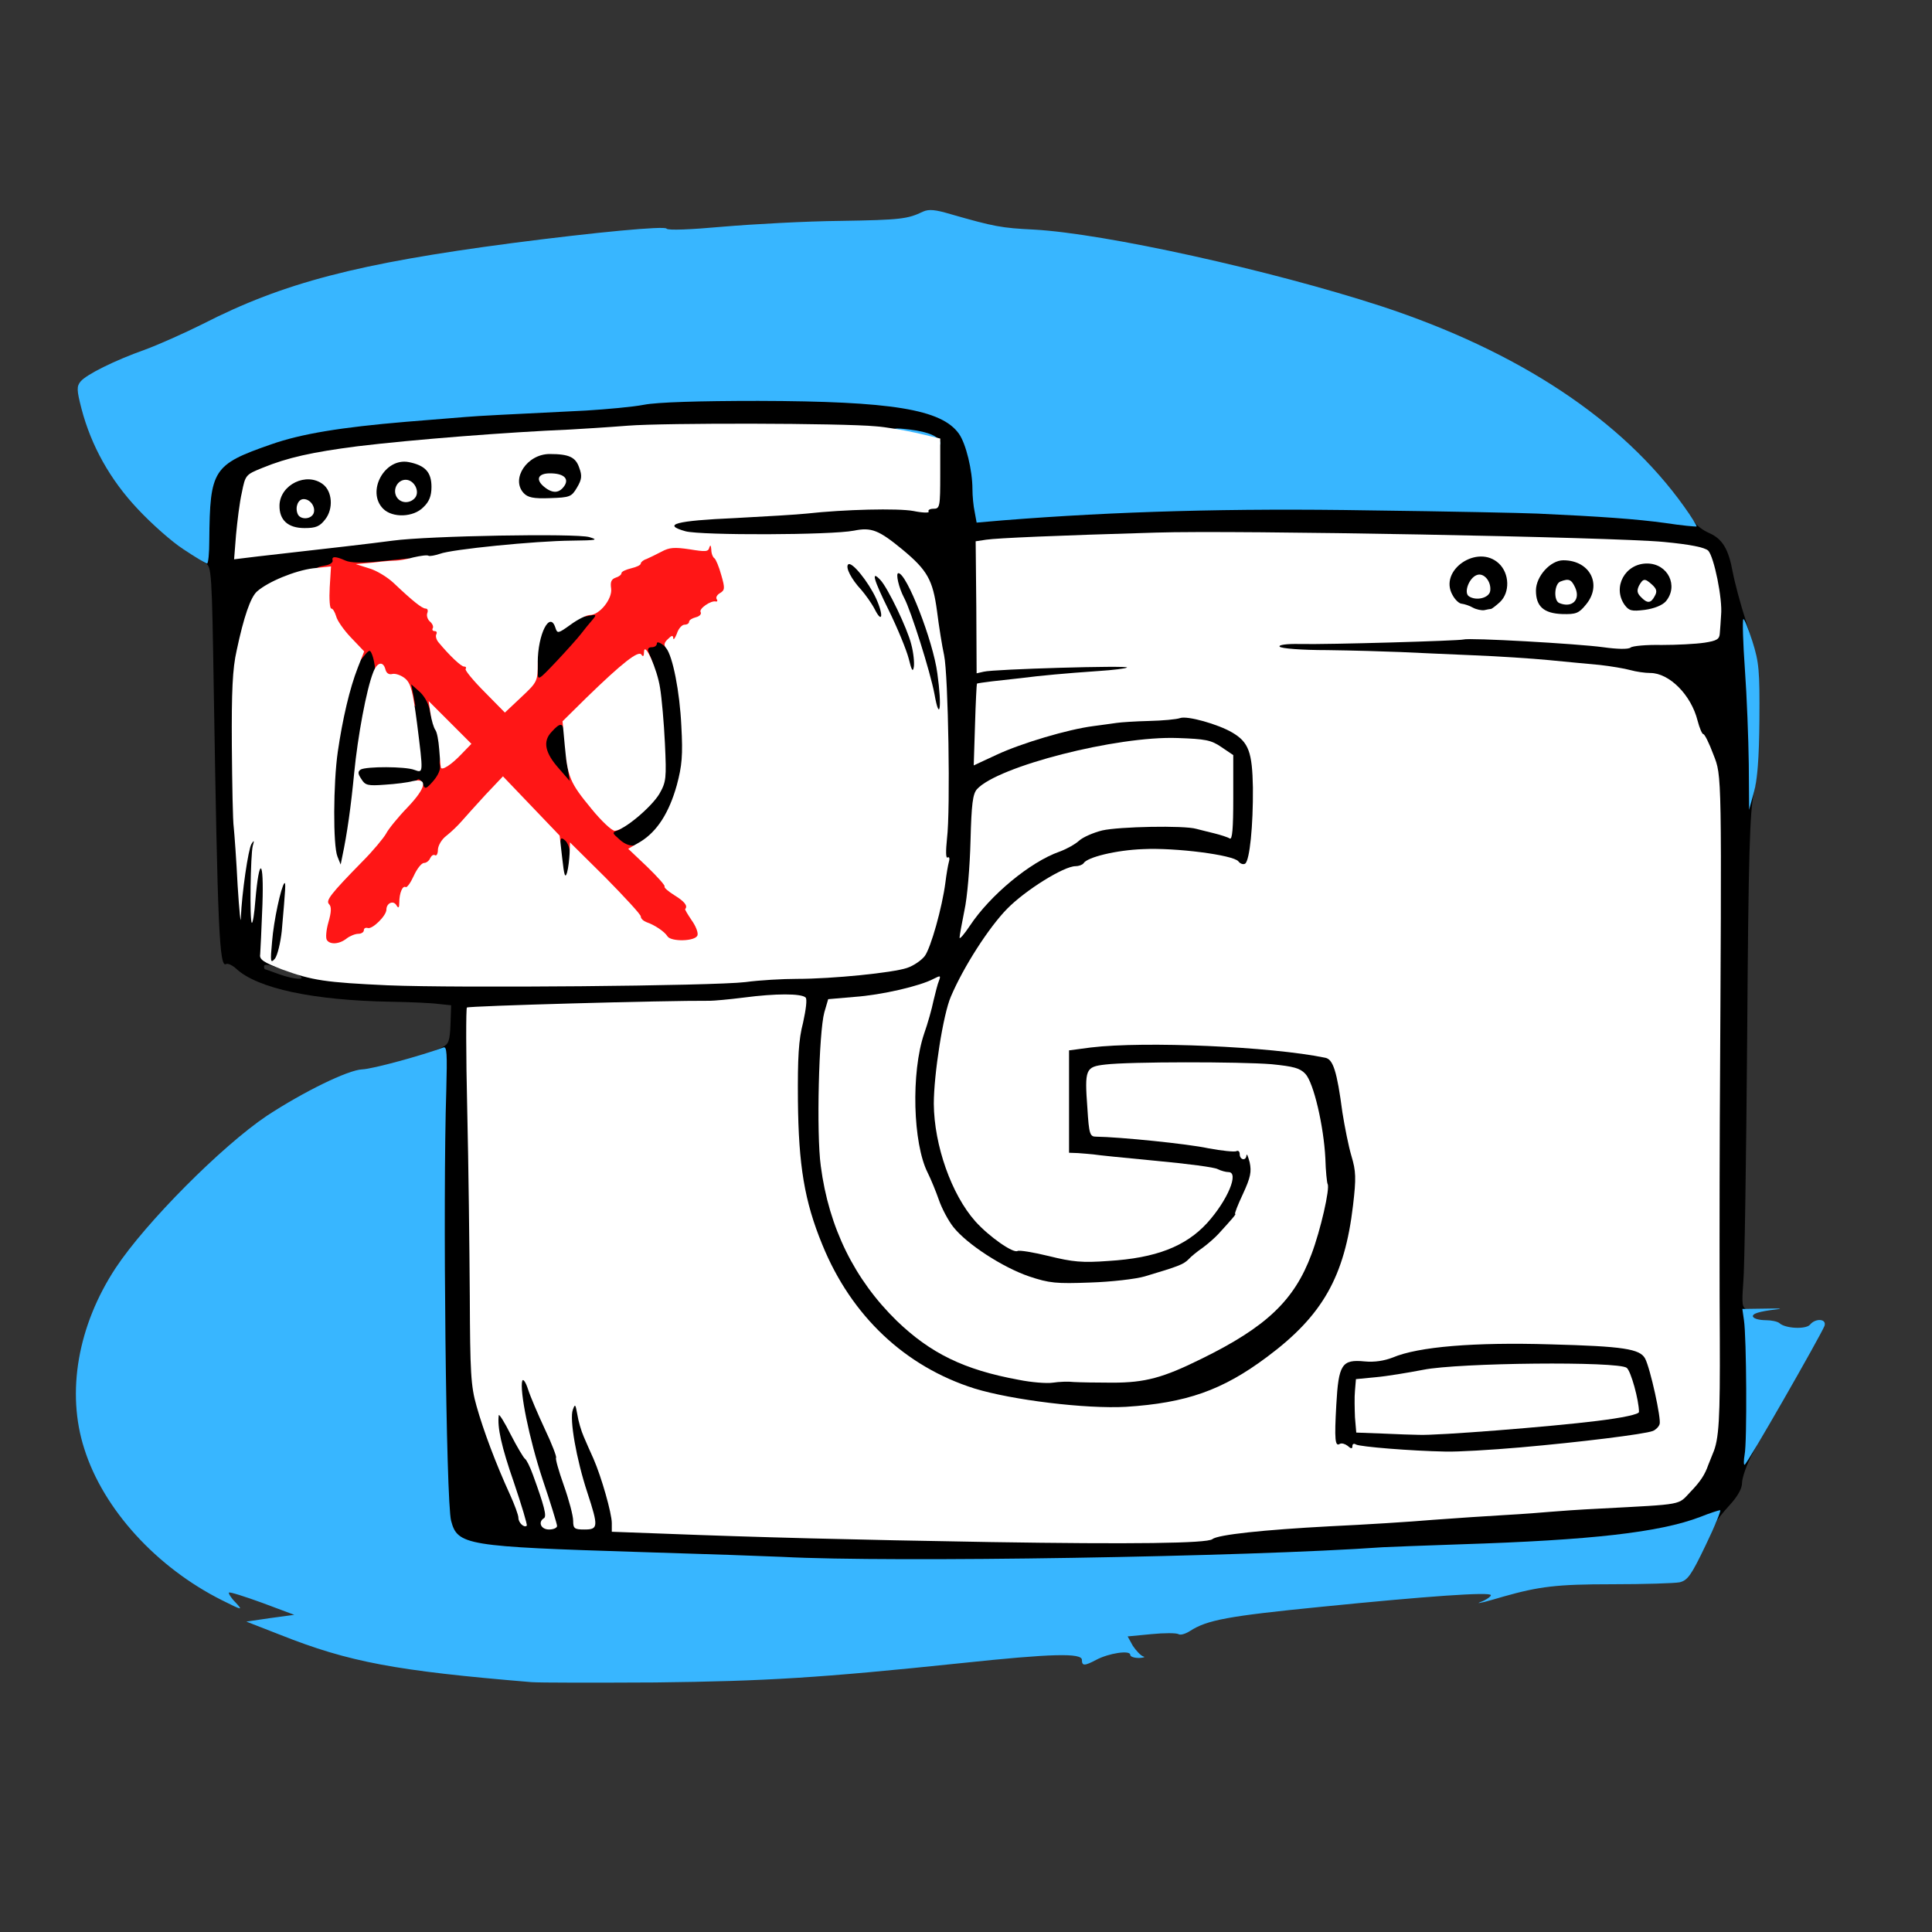 <svg xmlns="http://www.w3.org/2000/svg" viewBox="0 0 6000 6000"><rect x="0" y="0" width="6000" height="6000" fill="#333333" stroke="none"/><g style="transform:none"><path d="M2725 4874c-177-3-896-27-1153-39-123-6-173-20-194-57-10-17-15-108-21-348-11-464-12-501-8-851l3-317 22-10c19-9 23-19 25-70l2-60-38-4c-21-3-87-6-148-7-241-4-416-41-482-103-12-11-26-17-31-14-21 13-26-115-38-842-6-377-7-393-26-403s-20-20-16-144c4-179 15-194 191-255 133-47 406-78 867-100 124-6 254-16 290-23 42-8 176-12 385-12 446 1 598 24 653 102 22 31 42 114 42 172 0 21 3 53 6 71 7 30 9 32 43 26 20-3 182-13 361-22 258-13 427-15 825-10 700 9 953 27 978 68 7 11 26 25 44 33 42 18 61 50 74 121 6 32 24 100 40 149 26 81 30 108 36 275 5 150 3 200-10 260-13 63-17 188-21 760-3 377-8 720-12 762-5 70-4 79 12 85 24 10 23 3 31 221l6 187-27 52c-14 29-26 64-26 79 0 17-14 42-40 70-22 24-40 47-40 52s-24 16-52 25c-134 41-291 56-788 78-135 5-333 14-440 19s-325 12-485 14c-159 3-371 7-470 9s-265 2-370 1zm1010-123c15-15 152-30 370-41 110-5 220-12 245-15s223-17 440-31l395-25 37-37c20-20 37-41 38-45 0-4 10-29 22-55l23-47 5-760c8-1317 9-1250-19-1322-13-35-27-63-31-63s-12-19-18-43c-12-46-48-100-84-125-12-9-45-20-73-24-243-37-454-52-900-64-121-3-226-7-232-9-7-3-13-20-13-40v-35l88-1c48 0 193-4 322-8 144-5 299-5 400 1 177 11 461 12 523 2l37-6v-53c0-81-18-153-43-170-12-8-36-15-54-15h-33l20 20c15 15 20 33 20 78 0 85-13 99-107 107-72 7-78 6-95-15-13-16-18-39-18-82 0-80 26-107 102-109 45-2 42-3-27-9-108-10-444-21-425-13 8 3 25 15 38 26 19 17 22 31 22 86 0 72-3 79-40 104-29 20-81 22-134 3-52-18-66-39-66-101 0-59 19-91 63-110 44-18-804-31-1068-16-104 6-228 11-275 11-141 0-132-9-126 139 3 69 5 145 6 167v42l255-6 255-5v70l-102 7c-105 7-242 19-355 32l-63 7v78c0 44 2 79 5 79 2 0 26-8 52-19 111-43 291-81 392-81 30 0 83-5 118-11 54-10 74-9 126 6 75 21 128 49 147 78 32 48 28 408-4 429-19 13-74 9-79-6-8-19-156-39-264-34-66 2-100 9-134 26-25 12-50 22-57 22-29 0-153 80-204 132-57 58-136 181-176 274-12 29-29 106-38 178-16 117-16 132-1 209 22 111 77 215 145 278 30 27 63 51 75 53s64 14 116 26c134 31 256 17 365-42 41-22 102-84 124-125 22-40-3-48-207-67-102-9-205-20-228-23l-43-6v-375l68-9c122-15 495-9 637 10 72 10 140 20 151 22 25 5 36 41 54 175 7 47 18 104 26 128 37 114-8 393-84 507-58 88-184 198-297 258-76 40-196 68-335 77-103 7-151 5-270-11-269-37-403-92-531-219-94-93-138-160-185-274-48-118-71-240-79-421-6-136 4-295 21-340 7-18-39-20-131-5-68 11-308 18-633 19l-224 1 6 548c4 330 11 570 18 605l11 57h77v-110h34c31 0 36 4 46 36 7 20 25 64 41 98 27 60 28 60 29 26 1-65 9-80 45-80 29 0 33 3 38 34 3 19 13 51 21 70 38 85 45 105 65 170 12 37 21 81 21 96v28l208 7c625 23 1581 32 1597 16zm-136-516c186-67 367-198 416-301 51-109 68-177 67-279-1-121-29-258-58-290-18-19-35-24-116-30-114-9-483-3-494 7-6 6-7 148-1 154 1 1 65 7 142 13 77 5 174 15 215 21 41 7 89 14 107 16 30 4 32 7 39 61 5 46 3 65-16 107-12 28-24 60-28 70-3 11-12 27-21 37-40 46-60 65-86 84-16 11-36 27-44 36-16 16-32 23-136 53-27 8-113 18-191 22-136 6-144 6-222-20-89-30-202-103-244-158-14-18-33-55-42-81-9-27-25-65-35-85-45-88-54-359-16-477 9-27 20-62 25-76l8-27-52 14c-28 8-88 17-133 20l-81 7-12 46c-18 68-24 312-11 412 26 193 104 352 238 482 126 123 312 196 463 182 36-3 79-1 95 4 44 15 146 4 224-24zM930 3030c-32-20 6-23 143-10 169 15 1090 16 1207 0 41-5 113-10 160-10 117 0 303-19 347-34 21-7 45-24 55-37 45-61 68-244 72-562 1-111-1-127-15-127-12 0-19-12-23-37-16-93-16-93-46-93-22 0-29-6-34-27-4-16-16-54-29-85-17-47-26-58-44-58-15 0-28-10-39-32-9-18-20-35-23-38-31-23-61-81-61-118v-42h40c29 0 43 5 52 20 13 20 38 24 72 11 17-7 15-10-18-36l-37-28-283 2c-186 2-298-1-325-9-41-11-42-12-39-48s5-37 48-44c60-9 416-30 618-35l162-5v-76c0-97-4-100-158-113-153-13-786-13-860 0-31 6-158 15-282 21s-241 14-260 19-26 9-16 10c41 2 56 30 56 103 0 60-3 72-25 93-21 22-33 25-95 25-94 0-110-15-110-105 0-57 3-69 25-90 13-14 21-25 17-25-26 1-213 31-237 39-28 9-26 9 20 10 72 2 88 18 93 92 4 51 1 65-17 90l-21 29 47-6c27-3 80-10 118-15 89-13 597-24 659-15 44 7 46 8 46 42v34h-87c-103 0-370 25-404 38-13 5-87 15-164 21-295 26-389 55-428 132-39 80-57 204-57 400 0 102 3 207 6 233 6 43 9 46 35 46s29 3 29 35c0 24 5 35 15 35s15 10 15 30c0 28 3 30 36 30h36l-6 83c-17 222-18 225-65 209-19-7-31-7-31-1 0 5 1 9 3 9 1 0 20 7 42 15 47 17 89 20 65 5zm2284-394c27-14 54-26 61-26s25-11 40-24c16-14 47-29 69-34 99-25 339-23 399 3 15 6 17-1 17-86v-94l-36-25c-28-19-53-25-106-28-149-9-536 94-591 157-11 11-16 54-19 148l-5 132 61-49c34-26 84-60 110-74zM930 1680l55-8-56-1c-75-1-94-22-94-101 1-43 6-64 19-79l19-21-41 18c-43 18-45 21-67 169l-7 42 59-6c32-3 83-9 113-13z"/><path d="M4262 4531c-102-5-135-10-142-21-9-14-5-184 6-256 7-49 35-68 91-61 31 3 61 0 83-9 78-33 253-46 517-40 253 7 306 14 322 45 15 28 51 186 51 224 0 29-20 67-35 67-2 0-56 7-120 15-309 41-480 49-773 36zm393-121c83-6 205-18 273-27l124-16-7-36c-12-67-10-66-273-65-180 1-257 5-322 18-47 9-113 20-147 23l-63 6v106l108 3c59 2 118 2 132 1s93-7 175-13zM4760 1920c-16-16-20-33-20-86 0-59 3-68 29-95 26-25 37-29 86-29 65 0 110 20 119 52 14 56 6 116-20 147-25 29-29 31-100 31-61 0-78-4-94-20zM1716 2708c-3-29-6-72-6-95 0-42 1-43 33-43 18 0 38 5 45 12 13 13 16 95 6 147-6 27-11 31-39 31-31 0-32-1-39-52zM1013 2673c-11-56-8-266 5-363 16-110 45-230 69-277 15-33 23-38 56-41s38 0 48 25c12 33 9 60-19 164-11 41-23 96-27 122l-7 47h135l-7-52c-3-29-9-86-13-125l-6-73h35c44 0 77 33 85 86 3 21 10 45 16 52 5 6 12 51 14 100 4 79 3 89-18 114l-22 27-118-6-119-6v46c0 25-5 69-11 99-6 29-13 63-15 76-4 18-11 22-39 22-31 0-35-3-42-37zM1320 2640c0-39 1-40 35-40s35 1 35 40-1 40-35 40-35-1-35-40zM1893 2637c-33-33-31-79 5-94 45-20 101-72 122-113 17-34 18-47 9-165-6-89-16-142-29-173-24-54-27-112-5-112 8 0 15-4 15-10 0-17 66-11 83 8 27 30 48 131 54 268 7 155-12 257-59 329-54 82-146 111-195 62zM1702 2414c-71-86-49-194 39-194h35l12 98c17 136 18 132-22 132-27 0-41-7-64-36zM1640 2055c0-51 6-99 14-119 15-37 7-34 174-52l52-6v34c-1 35-18 60-119 169-45 49-59 59-87 59h-34v-85zM1597 1562c-11-12-17-36-17-71 0-45 4-57 29-82 27-26 36-29 98-29 92 0 110 6 122 42 16 46 13 89-9 126l-20 32h-93c-78 0-97-3-110-18z"/></g><path d="M986 2952c-3-5-5-48-5-96 1-99-4-89 114-210 33-33 67-73 74-88 15-30 118-138 131-138 4 0 11 8 14 17 6 15 10 13 32-12 16-19 23-37 20-49-3-13 3-29 16-43l22-23-31-30c-19-19-33-44-37-68-3-23-16-48-32-63l-27-24 7 35 6 34-33-32c-21-20-43-32-60-32-15 0-28-6-29-12 0-7-2-25-3-39-1-15-5-35-9-45-7-18-9-17-27 5l-20 24-45-48c-24-27-47-59-50-72-4-12-10-23-15-23s-9-13-9-30c0-16-5-30-11-30-8 0-10-15-6-45 5-53 5-53 38-59 13-2 23-9 22-15-4-14 9-14 40 0 16 7 51 8 111 2l86-9-2 34c-2 24 3 37 16 44 10 6 27 19 37 29 11 11 24 19 29 19 6 0 10 5 10 10 0 6 7 10 15 10 9 0 15 9 15 25 0 14 5 25 10 25 6 0 10 14 10 30 0 29 9 41 67 90 7 5 26 10 43 10 28 0 30 2 30 39 0 22 5 43 11 47 6 3 33-15 60-42l49-48v29c0 30 1 29 58-31 31-33 66-72 76-85s26-33 35-43c15-18 15-19-18-12l-34 6 19-22c10-12 27-30 37-40 9-10 17-33 17-53 0-19 5-35 10-35 6 0 10-7 10-15 0-9 9-15 24-15s26-7 29-20c3-11 12-20 21-20s16-4 16-9 33-12 73-15c39-4 100-9 135-13 50-4 62-3 62 9 0 8 8 30 17 49 21 41 31 149 14 149-6 0-11 6-11 14s-11 17-24 20-26 15-29 26-12 20-21 20-16 5-16 10c0 6-7 10-15 10s-17 11-21 24c-8 32-42 38-71 12-13-11-23-14-23-8 0 7-7 12-16 12-10 0-14 5-10 15 3 8 9 22 12 30 4 10 0 15-14 15-24 0-61 30-172 139-73 72-85 81-88 63-4-28-13-28-39 1-28 29-21 65 23 114l33 38-5-35-6-35 29 31c15 17 56 65 91 108 58 71 61 77 42 84-20 8-20 8 5 30 17 15 33 20 48 17 17-5 34 6 75 45 28 27 52 54 52 58 0 5 12 15 26 22 35 19 76 109 72 157l-3 38-70 3c-48 2-73-1-80-10-13-16-44-37-67-44-10-4-18-11-18-18 0-6-43-54-95-105-73-73-95-101-95-122 0-14-7-32-15-39-13-11-15-8-15 16 0 27-5 23-90-61l-91-90-37 41c-20 22-47 51-58 65-12 13-33 33-47 45-15 13-27 36-32 62-6 37-10 42-34 42-23 0-31 7-46 40-10 22-22 40-27 40-4 0-8 9-8 20 0 13-7 20-20 20-11 0-20 4-20 10 0 17-50 60-78 66-15 4-36 13-47 20-21 15-111 19-119 6z" fill="#FF1616" style="transform:none"/><g fill="#38B6FF" style="transform:none"><path d="M1650 5224c-421-35-566-62-780-147l-105-41 75-11 74-10-99-37c-55-20-102-35-104-32-2 2 6 16 20 30 24 26 23 26-41-6-204-102-369-283-428-470-57-176-20-384 97-562 93-141 330-379 470-473 113-74 251-142 296-144 32-1 188-44 252-68 11-4 12 19 9 133-11 335-1 1278 15 1337 20 76 46 80 589 97 201 6 399 13 440 15 339 18 1442 0 1865-30 17-1 125-5 240-9 408-13 619-37 745-85 30-12 58-21 62-21s-16 49-45 109c-45 94-56 109-81 115-16 3-110 6-210 6-172 0-226 7-336 38-19 6-46 13-60 17-24 5-24 5-2-4 12-6 22-13 22-17 0-11-197 3-526 36-292 29-355 41-408 75-14 9-30 14-36 10-7-4-45-4-85 0l-73 7 16 29c10 15 24 30 32 33 8 2 3 4-12 5-16 0-28-4-28-10 0-15-67-5-106 16-36 19-44 19-44 0 0-22-92-20-375 10-440 46-606 56-950 60-187 1-360 1-385-1zM5418 4518c8-38 6-366-2-418l-5-35 72-1c40-1 56 0 37 2-59 7-81 14-75 24 3 6 21 10 39 10 17 0 36 4 42 9 18 17 82 20 95 5 17-21 53-19 45 4-13 32-241 431-248 431-3 1-3-14 0-31zM5431 2373c-1-78-6-210-12-293-6-84-8-154-5-157s15 28 28 68c21 66 23 92 22 244-1 118-6 187-17 225l-15 55-1-142zM570 1706c-36-23-100-80-142-125-86-91-145-197-175-312-15-58-15-69-3-84 18-22 107-66 200-99 41-15 122-51 180-80 250-128 481-188 960-251 262-34 475-54 480-45 4 6 75 3 175-6 94-8 258-17 365-18 189-3 209-6 257-29 18-8 38-6 85 8 136 39 158 43 259 48 219 12 735 126 1079 238 426 140 748 353 940 622 23 32 40 60 39 62-2 1-47-3-99-11-88-12-198-20-395-29-44-2-280-7-525-10-422-7-784 3-1136 31l-81 7-6-33c-4-18-7-50-7-71 0-58-20-141-42-172-54-76-209-101-623-102-184 0-314 4-355 12-36 7-117 14-180 18-261 13-327 16-375 20-27 2-111 9-185 15-201 17-324 37-418 70-181 63-190 78-192 298 0 39-3 72-7 72-5-1-37-20-73-44z"/><path d="M2818 1377c-38-8-48-15-48-30 0-18 5-19 55-13 60 7 95 23 95 43 0 15-34 15-102 0z"/></g><g fill="#FFF" style="transform:none"><path d="M3075 4789c-423-7-731-15-1012-26l-163-6v-27c0-30-32-143-57-200-9-19-22-50-30-68s-17-49-20-69c-6-33-7-34-14-15-11 29 11 154 45 257 35 107 34 115-9 115-31 0-35-3-35-27 0-16-13-65-29-110s-27-84-24-86c2-3-13-43-35-89-21-45-45-101-52-123s-15-34-18-27c-9 29 21 179 63 306 25 74 45 139 45 145s-11 11-25 11c-25 0-35-23-16-35 10-5 1-39-34-135-9-25-20-47-25-50-4-3-24-36-44-75-19-38-36-65-37-60-5 37 8 97 47 209 24 71 42 131 40 134-8 8-26-9-26-24 0-9-12-41-26-72-44-96-83-200-104-275-18-63-20-105-21-342-1-148-4-409-8-580-4-170-4-313-1-316 4-5 614-22 755-21 11 0 58-4 105-10 99-13 179-13 192 0 5 5 1 37-8 78-14 53-17 109-16 241 2 202 20 313 76 449 90 221 257 378 472 446 117 36 347 64 471 57 187-12 299-51 438-155 172-128 241-249 267-471 10-85 9-106-5-153-9-30-21-91-28-135-17-129-29-165-53-170-169-35-562-52-728-32l-68 9v318l28 1c15 1 36 3 47 4 11 2 99 11 195 20s183 20 192 26c10 5 25 9 33 9 34 0-2 87-66 158-67 73-159 109-307 118-81 6-111 3-184-15-49-12-92-19-98-16-13 8-88-44-131-92-74-83-128-236-129-365 0-91 29-278 53-333 39-92 118-215 175-273s176-132 212-132c10 0 21-4 25-9 11-19 102-41 185-44 100-5 280 18 296 38 5 7 15 11 21 7 14-10 25-117 24-236-2-110-13-141-64-171-44-26-140-53-162-45-11 4-54 8-97 9-42 1-87 4-100 6-12 2-45 6-73 10-78 10-223 53-300 89l-71 33 4-126c2-69 5-127 6-128s22-4 46-7c25-3 65-7 90-10 62-8 139-15 240-22 47-3 87-8 90-11 6-7-415 5-445 13l-22 5-1-205-2-205 33-5c34-5 217-13 527-22 244-8 1421 14 1577 29 84 8 127 17 138 27 18 19 45 150 40 200-1 19-3 45-4 57-1 18-9 23-48 29-27 4-86 7-133 7-47-1-90 3-96 8-7 6-42 5-85-1-81-11-417-30-434-24-13 4-419 16-508 14-42-1-67 3-63 8 3 6 70 11 148 11 79 1 181 4 228 6s148 7 225 10 183 10 235 15 123 12 158 15c35 4 77 11 95 16s45 9 62 9c59 0 127 68 147 148 6 23 14 42 18 42s18 28 31 63c27 69 26 45 20 1137-1 245-1 549 0 675 1 251-2 315-22 360-7 17-13 32-14 35-10 29-24 51-55 83-40 42-17 38-280 52-63 3-133 8-155 10s-85 7-140 10-156 10-225 15c-69 6-213 15-320 20-206 11-348 26-365 40-16 13-247 16-690 9zm1647-294c183-16 386-41 411-51 8-3 18-12 21-21 6-15-29-174-45-204s-68-38-294-44c-236-7-410 7-490 41-26 10-56 15-87 12-71-7-81 9-88 135-6 107-4 131 11 121 6-3 16 0 24 6 11 10 15 10 15 1 0-7 5-9 11-5 12 7 171 20 279 22 36 1 140-5 232-13zm203-2617c52-62 13-138-70-138-40 0-85 50-85 94 0 49 24 71 82 73 42 1 51-2 73-29zm-294 13c3-1 15-10 27-21 32-30 30-89-3-120-66-62-188 21-144 98 8 15 21 27 29 27 8 1 24 6 34 12 11 6 27 9 35 8 9-2 19-4 22-4zm542-23c41-48 7-118-58-118-68 0-108 73-70 128 14 19 22 21 63 16 29-4 54-14 65-26z"/><path d="m4293 4452-81-3-4-47c-1-26-2-63 0-83l3-36 62-6c34-3 100-14 147-23 109-22 607-27 632-6 13 10 38 101 38 137 0 7-49 18-132 28-135 17-498 46-553 43-16 0-67-2-112-4zM4843 1873c-19-7-16-60 3-67 26-10 34-7 46 19 17 38-10 64-49 48zM4562 1852c-17-11 0-57 24-66 22-9 46 20 42 49-3 22-43 32-66 17zM5096 1854c-12-12-13-20-6-35 13-23 18-24 41-3 14 13 16 21 8 35-12 23-23 24-43 3zM3163 4285c-169-31-273-82-378-183-131-128-211-289-236-481-14-101-6-415 11-477l12-41 81-7c86-6 205-34 246-56 22-11 23-11 17 6-4 9-11 37-17 62-5 25-18 71-29 102-41 121-35 341 11 432 10 20 26 59 35 85s29 64 45 84c42 53 153 125 235 153 63 21 84 23 190 19 65-2 142-11 169-19 104-31 120-37 136-53 8-9 28-25 44-36 15-11 37-30 49-43 42-46 56-62 52-62-3 0 8-28 24-62 24-52 27-69 21-98-5-19-9-29-10-22-1 18-21 15-21-4 0-8-5-12-10-9-6 3-45-1-88-9-65-14-275-35-348-36-19 0-22-7-27-88-9-122-6-129 56-136 74-9 417-9 516-1 69 7 88 12 105 30 26 28 57 163 62 262 1 40 5 76 7 80 8 13-22 144-50 218-53 143-140 226-342 325-119 59-175 74-276 74-49 0-103-1-120-2-16-2-46-1-65 2s-68-1-107-9zM1205 3060c-195-9-235-15-328-49-58-22-72-31-69-47 1-10 4-80 7-154 5-144-10-153-22-13-3 40-8 71-11 69-7-7-4-212 3-239 5-17 4-19-4-6-10 16-30 153-33 229 0 25-5-20-10-100-4-80-10-161-12-180-3-19-5-134-6-255-1-168 2-238 15-295 22-104 43-165 63-183 35-31 119-65 174-72l56-6-4 65c-2 36 0 66 5 66s11 11 15 24c3 13 24 43 46 66l41 43-20 51c-25 64-47 158-62 261-14 97-15 291-1 325l10 25 5-25c15-70 27-156 37-260 11-113 38-259 59-312 12-32 31-36 38-9 3 12 11 17 22 14 9-2 27 4 39 14 18 15 24 39 37 138 20 159 20 156-8 146-28-11-150-11-167-1-9 6-9 13 2 29 12 20 20 22 73 18 33-2 72-7 86-11 49-11 43 20-15 81-30 31-60 68-67 82-8 14-41 54-74 87-99 101-114 121-103 132 8 8 7 25-2 56-7 24-9 49-5 55 9 15 38 14 61-4 10-8 27-15 37-15 9 0 17-5 17-11s5-9 12-7c14 5 58-38 58-57 0-20 21-30 31-14 6 11 9 9 9-8 0-29 10-54 20-48 4 2 15-13 25-35s24-40 32-40c7 0 16-7 19-15 4-8 10-12 15-9s9-5 9-18c1-13 12-32 27-43 14-11 35-31 47-45 11-13 45-50 74-82l54-57 88 92 88 92 8 70c6 54 9 64 15 45 4-14 7-41 8-60l1-34 110 109c60 61 110 115 110 121 0 7 8 14 18 18 24 8 56 29 65 44 11 17 86 16 93-3 3-8-5-29-18-47-12-18-22-34-20-35 9-10-3-24-34-43-19-12-33-24-30-27 2-3-22-30-54-61l-59-56 38-22c52-32 89-90 113-176 16-60 19-92 14-183-5-108-27-217-47-242-8-9-7-17 5-28 12-12 16-13 17-3 0 7 5 1 11-14 5-16 16-28 24-28s14-4 14-9 9-11 21-14 18-10 15-16c-7-10 32-37 47-33 5 1 6-2 3-7-4-5 1-14 10-19 15-9 16-15 4-56-7-26-17-49-21-52-5-3-10-15-10-27-1-14-3-16-6-7-3 14-12 14-61 6-47-7-63-6-87 7-17 9-38 19-47 23-10 3-18 10-18 14 0 5-13 11-30 15-16 4-30 10-30 15s-8 11-18 14c-14 5-17 14-14 34 4 32-36 82-66 82-10 0-37 13-60 30-39 28-41 28-47 10-17-55-55 19-55 108 0 58-1 60-51 107l-51 48-63-64c-35-35-61-67-59-71 3-5 1-8-5-8-9 0-45-34-79-75-7-8-10-20-7-25 3-6 1-10-5-10s-9-4-6-9-1-14-9-21c-7-6-11-18-8-26s1-14-5-14c-11 0-40-23-99-79-20-19-55-40-77-46l-41-13 55-5c30-4 62-6 70-6s33-4 54-10c22-5 43-8 47-5 4 2 20-1 35-6 36-14 296-40 409-41 78-1 85-2 55-11-42-12-499-4-610 11-67 9-198 24-419 49l-74 9 6-76c4-42 11-101 18-131 11-55 12-56 64-77 78-32 155-49 295-67 173-21 469-44 660-52 36-2 117-7 180-12 115-9 666-8 770 2 30 2 88 12 128 21l72 17v109c0 103-1 109-21 109-11 0-18 4-15 9 3 4-18 4-47-2-48-9-215-5-332 8-27 3-128 9-223 14-183 8-228 20-153 41 50 13 452 12 523-2 54-11 77-2 151 59 77 64 94 94 107 191 6 48 16 110 22 137 13 62 20 481 9 569-4 39-4 63 2 59 5-3 7 3 4 13-3 11-8 40-11 65-10 77-45 202-64 228-10 13-34 30-55 37-44 15-231 34-342 34-44 0-116 4-160 10-99 12-894 19-1110 10zm-330-168c12-137 13-153 8-149-10 11-33 116-38 181-6 64-5 69 9 53 8-11 17-49 21-85zm2036-801c-13-100-95-311-121-311-9 0 1 45 18 77 21 39 81 229 94 298 16 91 24 43 9-64zm-81-90c-12-49-73-176-96-200-30-32-21-1 26 94 27 55 55 123 62 150 9 37 13 44 16 26 2-13-1-44-8-70zm-109-142c-24-52-76-117-87-106-9 9 10 46 41 79 12 14 31 40 41 59 24 48 29 21 5-32zm-1711-246c26-33 22-87-7-109-51-39-133 1-135 65-1 46 26 71 78 71 35 0 47-5 64-27zm305-38c18-17 25-35 25-63 0-46-20-67-71-77-75-14-132 92-79 145 29 29 94 27 125-5zm477-61c15-25 16-37 7-61-11-33-31-43-92-43-70 0-121 77-81 121 13 14 30 18 82 16 62-2 67-4 84-33z"/><path d="M924 1595c-8-21 2-45 19-45 21 0 38 25 31 44-8 20-43 21-50 1zM1231 1542c-12-23 4-52 29-52 26 0 45 36 29 56-16 19-46 18-58-4zM1690 1512c-28-23-19-42 18-42 41 0 59 15 46 37-16 25-37 27-64 5zM2980 2912c0-6 7-44 15-84 9-40 17-137 19-216 3-116 7-146 20-161 64-71 435-166 623-159 86 3 104 6 136 28l37 25v133c0 96-3 131-11 126-6-4-28-11-48-16s-45-11-56-14c-38-11-240-7-292 5-28 7-60 21-72 32s-39 26-61 34c-91 32-215 135-278 230-18 27-32 43-32 37zM1837 2512c-67-81-74-98-83-196l-7-76 74-73c111-108 162-148 171-134 5 8 8 5 8-8 1-36 41 52 50 112 5 30 12 108 15 172 5 108 4 119-17 156-25 42-112 115-139 115-9 0-42-31-72-68zM1369 2383c-1-4-3-30-5-56-2-27-7-54-12-60-5-7-12-30-15-51l-6-39 66 66 67 67-30 31c-32 34-63 54-65 42z"/></g></svg>